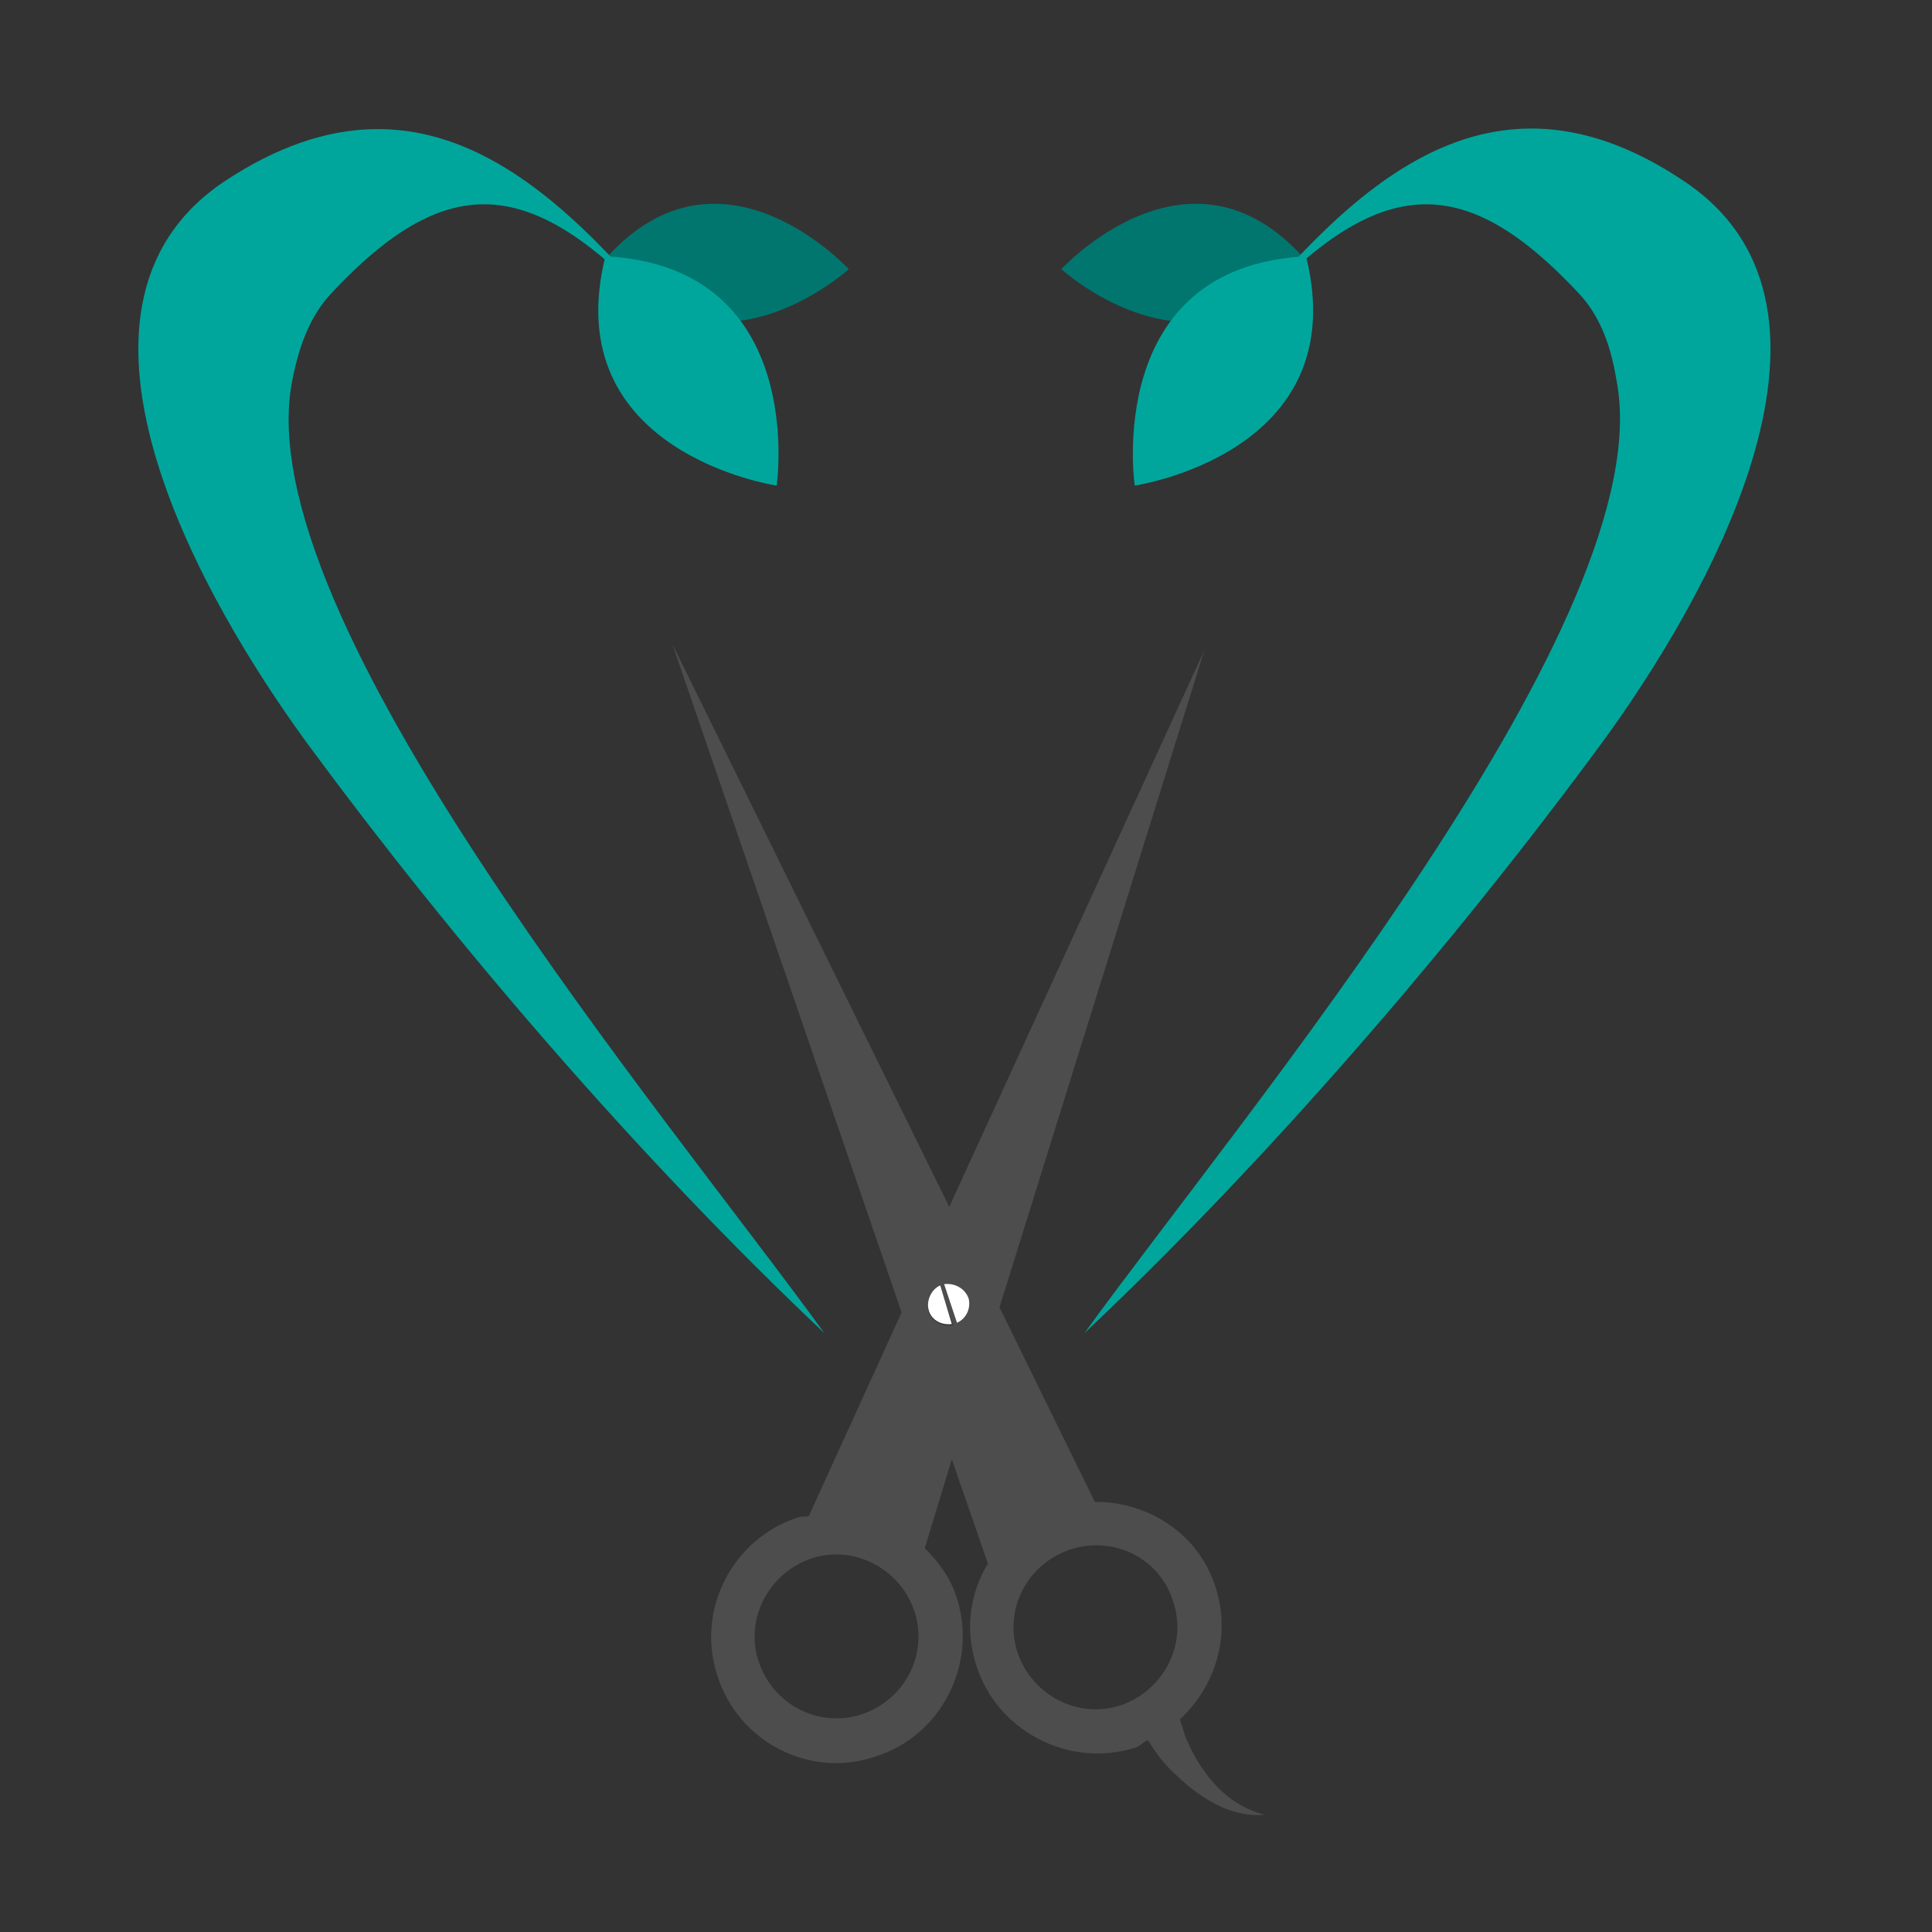 <?xml version="1.0" encoding="utf-8"?>
<!-- Generator: Adobe Illustrator 18.1.0, SVG Export Plug-In . SVG Version: 6.00 Build 0)  -->
<svg version="1.1" id="Layer_1" xmlns="http://www.w3.org/2000/svg" xmlns:xlink="http://www.w3.org/1999/xlink" x="0px" y="0px"
	 viewBox="0 0 150 150" enable-background="new 0 0 150 150" xml:space="preserve">
<rect x="0" y="0" width="150" height="150" fill="#333333" stroke="none"/>
<g>
	<g>
		<path fill="none" d="M79,128.2c1.1,3.3,4.7,5.2,8,4.1c3.3-1.1,5.2-4.7,4.1-8c-1.1-3.4-4.7-5.2-8-4.1
			C79.8,121.3,77.9,124.9,79,128.2z"/>
		<path fill="none" d="M66.9,133.1c3.3-1.1,5.2-4.7,4.1-8c-1.1-3.3-4.7-5.2-8-4.1c-3.4,1.1-5.2,4.7-4.1,8
			C59.9,132.4,63.5,134.2,66.9,133.1z"/>
		<path fill="#4D4D4D" d="M67.9,136.4c5.2-1.6,8-7.2,6.4-12.3c-0.5-1.6-1.4-2.8-2.5-3.9l2.1-6.9l2.8,8.1c-1.4,2.3-1.8,5.1-0.9,7.9
			c1.6,5.1,7.2,8,12.3,6.4c0.4-0.1,0.6-0.4,1-0.6c0.3,0.4,0.6,0.9,0.9,1.3c0.7,0.9,1.5,1.6,2.3,2.3c0.9,0.7,1.8,1.3,2.8,1.7
			c1,0.4,2.1,0.6,3.1,0.5c-2-0.5-3.6-1.8-4.7-3.4c-0.6-0.8-1-1.6-1.4-2.5c-0.2-0.5-0.3-1-0.5-1.5c2.7-2.5,4-6.4,2.8-10.2
			c-1.3-4.2-5.2-6.7-9.4-6.7l-7.4-15.1l15.9-51L73.7,93.7L52.2,50L70,101.9l-7.2,15.8c-0.3,0.1-0.5,0-0.8,0.1
			c-5.1,1.6-8,7.2-6.3,12.3C57.3,135.2,62.8,138.1,67.9,136.4z M91.1,124.4c1.1,3.3-0.8,6.9-4.1,8c-3.3,1.1-6.9-0.8-8-4.1
			c-1.1-3.4,0.8-6.9,4.1-8C86.5,119.2,90.1,121,91.1,124.4z M72.1,101.8c-0.2-0.8,0.1-1.6,0.9-1.9l1,3
			C73.1,103,72.3,102.6,72.1,101.8z M74.3,102.7l-1-3c0.8-0.1,1.6,0.3,1.8,1.1C75.4,101.6,75,102.4,74.3,102.7z M63,121
			c3.3-1.1,6.9,0.8,8,4.1c1.1,3.4-0.8,6.9-4.1,8c-3.4,1.1-6.9-0.8-8-4.1C57.8,125.7,59.7,122.1,63,121z"/>
		<path fill="#FFFFFF" d="M73.3,99.7l1,3c0.7-0.3,1.1-1.1,0.9-1.9C74.9,100,74.1,99.6,73.3,99.7z"/>
		<path fill="#FFFFFF" d="M73,99.8c-0.7,0.3-1.1,1.2-0.9,1.9c0.2,0.8,1,1.2,1.8,1.1L73,99.8z"/>
	</g>
	<g>
		<path fill="#00766F" d="M101.2,20c-8.9-9.9-18.8,0.9-18.8,0.9S93.2,30.7,101.2,20z"/>
		<path fill="#00A69C" d="M122.6,22.8c-9.9-10.6-16.9-9.2-28.7,5.2c9.1-11.1,20.3-25.1,36.9-13.9c14.9,10,1.2,33.1-6.3,43.4
			c-11.6,15.8-26,32.5-40.3,46c12.3-17,44.9-55.7,41.3-74C125,26.4,124,24.3,122.6,22.8"/>
		<path fill="#00A69C" d="M101.4,19.9c-15.8,0.8-13.3,17.8-13.3,17.8S105.2,35.2,101.4,19.9z"/>
	</g>
	<g>
		<path fill="#00766F" d="M47.1,20c8.9-9.9,18.8,0.9,18.8,0.9S55.1,30.7,47.1,20z"/>
		<path fill="#00A69C" d="M25.7,22.8c9.9-10.6,16.9-9.2,28.7,5.2C45.2,16.9,34.1,3,17.4,14.1c-14.9,10-1.2,33.1,6.3,43.4
			c11.6,15.8,26,32.5,40.3,46c-12.3-17-45-55.7-41.3-74C23.3,26.4,24.3,24.3,25.7,22.8"/>
		<path fill="#00A69C" d="M47,19.9c15.8,0.8,13.3,17.8,13.3,17.8S43.2,35.2,47,19.9z"/>
	</g>
</g>
</svg>
